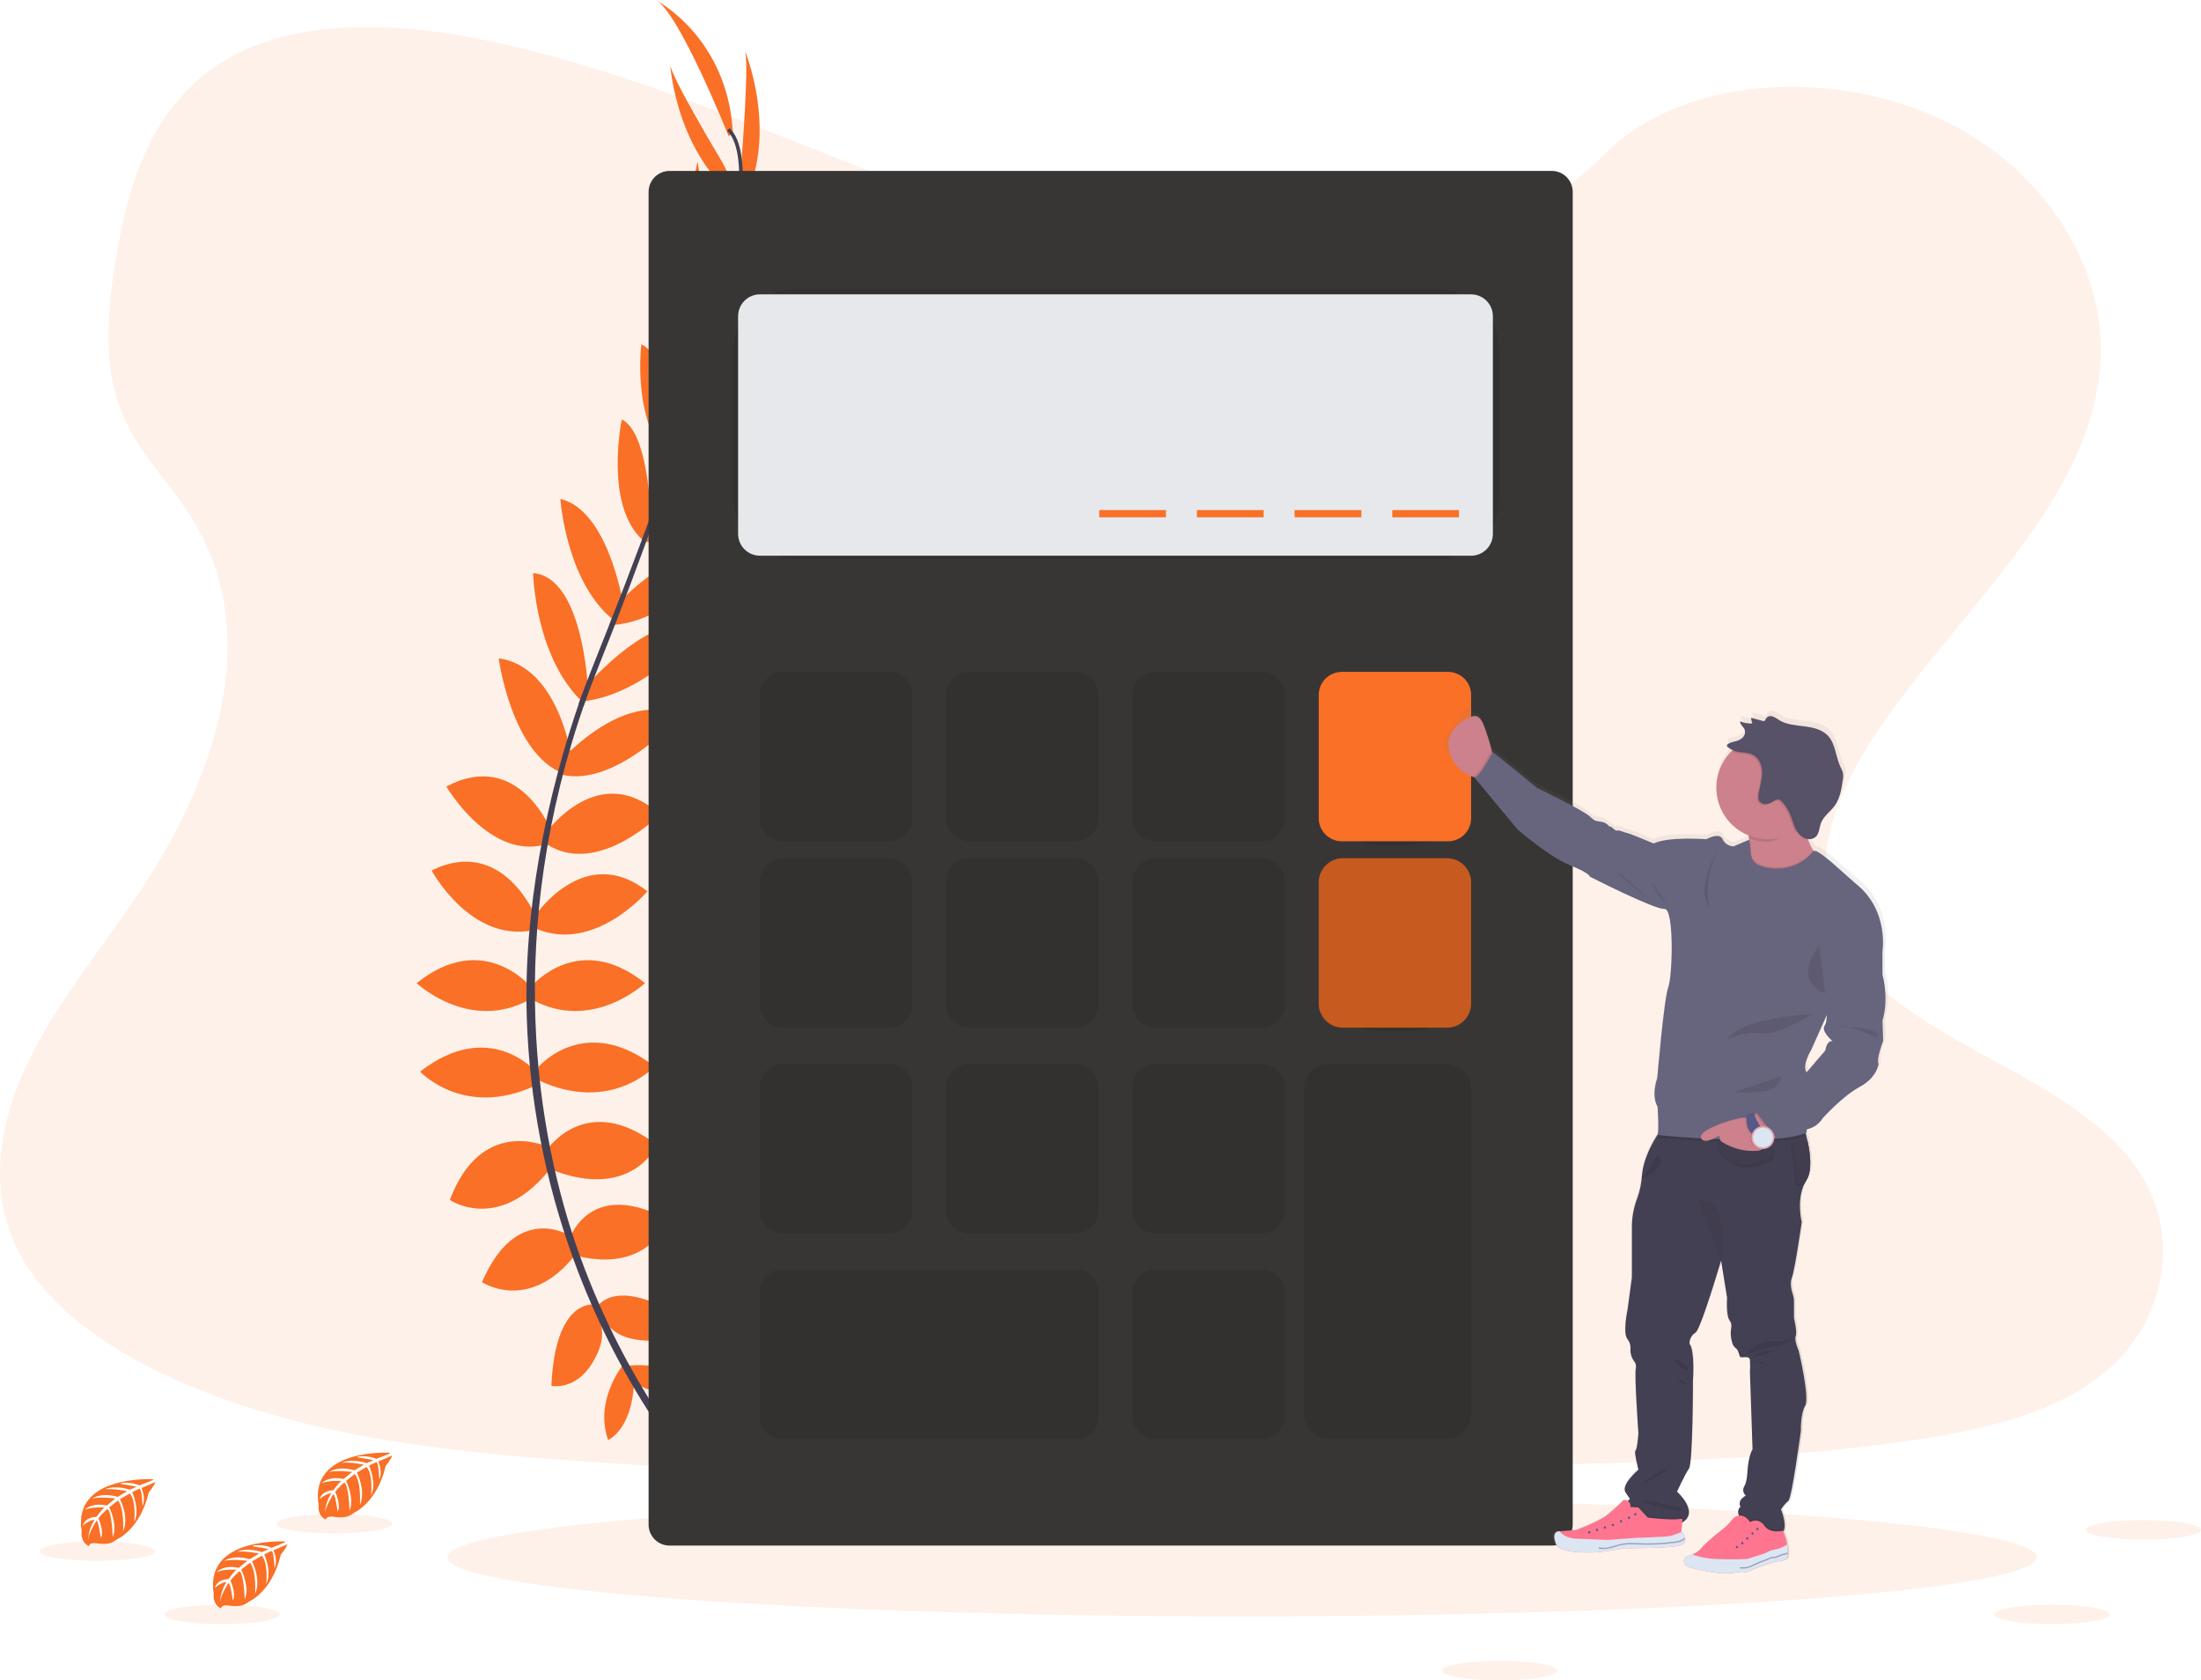 <svg width="600" height="458" viewBox="0 0 600 458" fill="none" xmlns="http://www.w3.org/2000/svg">
<g clip-path="url(#clip0)">
<path opacity="0.1" d="M342.567 72.43C304.769 71.115 268.769 58.911 234.387 45.556C200.006 32.202 165.963 17.409 129.07 10.329C105.341 5.778 78.207 5.135 59.086 17.859C40.689 30.128 34.744 51.247 31.543 70.864C29.143 85.621 27.73 101.155 34.317 114.972C38.89 124.564 47.014 132.626 52.633 141.81C72.174 173.778 58.362 213.224 37.191 244.414C27.262 259.06 15.734 273.04 8.065 288.615C0.397 304.19 -3.148 322.061 3.557 337.963C10.209 353.737 26.053 365.561 43.218 373.886C78.073 390.828 119.141 395.636 159.212 398.376C247.879 404.446 337.024 401.817 425.925 399.188C458.829 398.212 491.873 397.225 524.246 392.137C542.216 389.315 560.777 384.828 573.824 374.026C590.387 360.28 594.493 337.005 583.396 319.765C564.777 290.853 513.313 283.673 500.283 252.646C493.117 235.564 500.476 216.542 510.883 200.698C533.217 166.721 570.647 136.909 572.621 98.071C573.976 71.396 555.982 44.68 528.159 32.055C498.993 18.829 458.554 20.494 437.051 42.39C414.869 64.911 375.926 73.598 342.567 72.43Z" fill="#F97026"/>
<path opacity="0.1" d="M338.613 440.585C458.272 440.585 555.275 433.371 555.275 424.472C555.275 415.574 458.272 408.36 338.613 408.36C218.954 408.36 121.951 415.574 121.951 424.472C121.951 433.371 218.954 440.585 338.613 440.585Z" fill="#F97026"/>
<path d="M171.085 372.285C171.085 372.285 183.349 370.322 190.708 378.998C190.708 378.998 185.312 383.251 173.701 377.362L171.085 372.285Z" fill="#F97026"/>
<path d="M169.765 372.128C169.765 372.128 161.945 381.779 165.782 392.487C165.782 392.487 172.159 389.928 172.854 376.924L169.765 372.128Z" fill="#F97026"/>
<path d="M162.757 356.255C162.757 356.255 167.662 347.258 187.286 359.853C187.286 359.853 184.669 365.906 176.002 365.415C167.335 364.924 165.034 361.028 162.757 356.255Z" fill="#F97026"/>
<path d="M161.478 355.606C161.478 355.606 151.298 354.438 150.311 377.753C150.311 377.753 156.764 379.091 161.349 371.719C165.934 364.346 164.041 360.21 161.478 355.606Z" fill="#F97026"/>
<path d="M155.55 337.017C155.55 337.017 161.273 321.15 182.041 332.437C182.041 332.437 177.299 346.995 157.676 342.415L155.55 337.017Z" fill="#F97026"/>
<path d="M149.166 313.298C149.166 313.298 159.965 297.262 179.098 312.13C179.098 312.13 172.393 327.179 150.802 319L149.166 313.298Z" fill="#F97026"/>
<path d="M146.877 290.718C146.877 290.718 159.474 275.996 178.444 290.718C178.444 290.718 166.506 303.641 146.877 294.481V290.718Z" fill="#F97026"/>
<path d="M144.915 268.799C144.915 268.799 157.676 253.423 175.827 267.981C175.827 267.981 161.437 281.558 144.915 272.398V268.799Z" fill="#F97026"/>
<path d="M146.059 249.333C146.059 249.333 159.492 229.535 176.481 242.954C176.481 242.954 162.091 259.966 146.059 253.096V249.333Z" fill="#F97026"/>
<path d="M149.166 226.59C149.166 226.59 163.399 206.961 179.915 222.01C179.915 222.01 163.072 239.028 149.166 230.189V226.59Z" fill="#F97026"/>
<path d="M153.914 206.266C153.914 206.266 170.758 187.822 185.452 195.166C185.452 195.166 167.896 214.754 153.179 211.155L153.914 206.266Z" fill="#F97026"/>
<path d="M159.801 187.004C159.801 187.004 179.261 164.431 190.545 171.955C190.545 171.955 176.224 189.481 158.423 191.234L159.801 187.004Z" fill="#F97026"/>
<path d="M168.299 164.658C168.299 164.658 185.312 146.209 197.74 150.789C197.74 150.789 183.186 169.928 166.015 170.419L168.299 164.658Z" fill="#F97026"/>
<path d="M175.991 143.756C175.991 143.756 194.796 126.083 202.973 129.191C202.973 129.191 189.4 148.826 175.173 147.681L175.991 143.756Z" fill="#F97026"/>
<path d="M183.513 124.424C183.513 124.424 199.702 103.323 208.533 104.958C208.533 104.958 198.721 123.77 183.513 126.574V124.424Z" fill="#F97026"/>
<path d="M191.678 98.427C191.678 98.427 205.986 82.245 213.713 82.285C213.713 82.285 202.418 103.901 191.088 103.702L191.678 98.427Z" fill="#F97026"/>
<path d="M196.513 81.1L210.331 47.397C210.331 47.397 211.026 77.863 194.755 87.35L196.513 81.1Z" fill="#F97026"/>
<path d="M202.126 43.932C202.126 43.932 204.415 15.797 202.944 13.507C202.944 13.507 212.825 36.875 202.027 56.364L202.126 43.932Z" fill="#F97026"/>
<path d="M155.012 336.637C155.012 336.637 140.68 327.751 131.4 349.49C131.4 349.49 144.155 357.955 156.694 342.181L155.012 336.637Z" fill="#F97026"/>
<path d="M148.74 312.392C148.74 312.392 131.161 304.371 122.628 327.068C122.628 327.068 136.213 336.415 150.34 318.129L148.74 312.392Z" fill="#F97026"/>
<path d="M146.059 292.091C146.059 292.091 133.468 277.369 114.522 292.091C114.522 292.091 126.459 305.014 146.059 295.854V292.091Z" fill="#F97026"/>
<path d="M144.488 268.799C144.488 268.799 131.733 253.423 113.576 267.981C113.576 267.981 127.972 281.558 144.488 272.398V268.799Z" fill="#F97026"/>
<path d="M146.059 249.894C146.059 249.894 137.112 227.694 117.664 237.258C117.664 237.258 128.176 256.916 145.271 253.569L146.059 249.894Z" fill="#F97026"/>
<path d="M150.293 226.479C150.293 226.479 141.405 203.923 121.676 214.386C121.676 214.386 133.754 235.061 149.417 229.967L150.293 226.479Z" fill="#F97026"/>
<path d="M155.807 206.382C155.807 206.382 152.303 181.653 135.95 179.439C135.95 179.439 139.413 205.518 153.599 210.84L155.807 206.382Z" fill="#F97026"/>
<path d="M160.216 187.045C160.216 187.045 158.849 157.251 145.329 156.217C145.329 156.217 145.785 178.831 158.692 191.269L160.216 187.045Z" fill="#F97026"/>
<path d="M169.701 163.806C169.701 163.806 165.665 139.029 152.764 135.997C152.764 135.997 154.364 159.997 168.428 169.881L169.701 163.806Z" fill="#F97026"/>
<path d="M177.521 143.931C177.521 143.931 177.381 118.126 169.502 114.329C169.502 114.329 164.608 137.697 175.237 147.226L177.521 143.931Z" fill="#F97026"/>
<path d="M184.114 124.161C184.114 124.161 183.011 97.586 174.846 93.841C174.846 93.841 172.048 114.872 182.888 125.902L184.114 124.161Z" fill="#F97026"/>
<path d="M192.816 100.542C192.816 100.542 192.764 78.926 186.941 73.861C186.941 73.861 181.142 97.539 189.774 104.894L192.816 100.542Z" fill="#F97026"/>
<path d="M195.824 80.025L190.159 44.043C190.159 44.043 182.456 73.522 196.099 86.509L195.824 80.025Z" fill="#F97026"/>
<path d="M196.934 44.277C196.934 44.277 182.38 20.091 182.678 17.404C182.678 17.404 184.225 42.752 202.535 55.377L196.934 44.277Z" fill="#F97026"/>
<path d="M198.639 37.132C198.639 37.132 184.903 2.781 178.689 -0.012C178.689 -0.012 198.312 9.967 199.784 36.139L198.639 37.132Z" fill="#F97026"/>
<path d="M191.012 103.907L190.077 103.615C201.67 65.805 204.561 41.689 198.219 35.648L198.896 34.935C205.618 41.315 202.891 65.162 191.012 103.907Z" fill="#444053"/>
<path d="M159.095 192.42L157.705 191.929C158.931 188.465 160.263 184.948 161.653 181.484C173.754 151.298 184.05 123.256 190.656 101.704L191.865 101.12C185.247 122.672 175.132 151.823 163.019 182.033C161.635 185.48 160.315 188.973 159.095 192.42Z" fill="#444053"/>
<path d="M188.343 400.59C188.156 400.38 169.362 379.22 156.268 343.081C148.589 321.929 144.312 299.692 143.595 277.2C142.701 249.082 148.594 217.681 158.703 189.166L159.801 190.451C137.118 254.457 146.129 309.308 158.084 342.333C171.044 378.139 189.622 399.071 189.803 399.281L188.343 400.59Z" fill="#444053"/>
<path d="M106.456 395.975C106.456 395.975 84.234 394.637 86.856 410.212C86.856 410.212 86.337 412.964 88.831 414.214C88.831 414.214 88.865 413.045 91.108 413.448C91.905 413.583 92.714 413.622 93.52 413.565C94.611 413.492 95.648 413.065 96.475 412.35C96.475 412.35 102.719 409.768 105.148 399.556C105.148 399.556 106.947 397.33 106.871 396.758L103.122 398.358C103.122 398.358 104.406 401.063 103.396 403.313C103.396 403.313 103.273 398.458 102.555 398.569C102.409 398.569 100.604 399.509 100.604 399.509C100.604 399.509 102.812 404.224 101.148 407.647C101.148 407.647 101.778 401.84 99.921 399.848L97.281 401.39C97.281 401.39 99.857 406.257 98.111 410.229C98.111 410.229 98.555 404.136 96.727 401.764L94.332 403.634C94.332 403.634 96.75 408.43 95.278 411.725C95.278 411.725 95.085 404.633 93.812 404.095C93.812 404.095 91.721 405.941 91.4 406.701C91.4 406.701 93.059 410.206 92.031 412.023C92.031 412.023 91.4 407.297 90.863 407.273C90.863 407.273 88.778 410.405 88.562 412.531C88.663 410.549 89.281 408.627 90.355 406.958C89.153 407.185 88.044 407.76 87.166 408.611C87.166 408.611 87.487 406.397 90.869 406.204C90.869 406.204 92.621 403.827 93.053 403.681C93.053 403.681 89.689 403.4 87.651 404.306C87.651 404.306 89.444 402.22 93.672 403.137L96.008 401.209C96.008 401.209 91.581 400.625 89.701 401.274C89.701 401.274 91.862 399.428 96.645 400.771L99.215 399.235C99.215 399.235 95.442 398.423 93.187 398.715C93.187 398.715 95.564 397.435 99.968 398.82L101.808 397.996C101.808 397.996 99.039 397.453 98.233 397.365C97.427 397.278 97.375 397.056 97.375 397.056C99.128 396.764 100.928 396.966 102.573 397.64C102.573 397.64 106.521 396.22 106.456 395.975Z" fill="#F97026"/>
<path d="M41.863 403.202C41.863 403.202 19.67 401.864 22.269 417.439C22.269 417.439 21.743 420.19 24.237 421.44C24.237 421.44 24.278 420.272 26.521 420.675C27.317 420.812 28.127 420.851 28.933 420.792C30.022 420.72 31.058 420.293 31.882 419.577C31.882 419.577 38.131 416.995 40.561 406.783C40.561 406.783 42.354 404.557 42.313 403.984L38.563 405.585C38.563 405.585 39.848 408.29 38.838 410.539C38.838 410.539 38.715 405.684 37.997 405.795C37.851 405.795 36.046 406.736 36.046 406.736C36.046 406.736 38.254 411.45 36.589 414.874C36.589 414.874 37.22 409.067 35.357 407.075L32.717 408.617C32.717 408.617 35.293 413.484 33.547 417.456C33.547 417.456 33.996 411.363 32.162 408.991L29.774 410.86C29.774 410.86 32.192 415.657 30.72 418.952C30.72 418.952 30.527 411.859 29.254 411.322C29.254 411.322 27.163 413.168 26.842 413.928C26.842 413.928 28.5 417.433 27.473 419.25C27.473 419.25 26.842 414.523 26.305 414.5C26.305 414.5 24.225 417.631 24.003 419.758C24.108 417.775 24.728 415.854 25.802 414.185C24.599 414.413 23.489 414.987 22.608 415.838C22.608 415.838 22.935 413.624 26.316 413.431C26.316 413.431 28.068 411.053 28.5 410.913C28.5 410.913 25.137 410.627 23.098 411.532C23.098 411.532 24.891 409.447 29.12 410.364L31.456 408.436C31.456 408.436 27.029 407.852 25.148 408.5C25.148 408.5 27.309 406.654 32.092 407.998L34.662 406.461C34.662 406.461 30.883 405.649 28.635 405.941C28.635 405.941 31.012 404.662 35.415 406.047L37.255 405.223C37.255 405.223 34.487 404.68 33.675 404.592C32.863 404.504 32.822 404.282 32.822 404.282C34.576 403.994 36.374 404.196 38.02 404.866C38.02 404.866 41.91 403.447 41.863 403.202Z" fill="#F97026"/>
<path d="M77.862 420.167C77.862 420.167 55.669 418.829 58.263 434.404C58.263 434.404 57.743 437.156 60.236 438.406C60.236 438.406 60.277 437.237 62.514 437.64C63.313 437.775 64.124 437.814 64.932 437.757C66.021 437.683 67.056 437.256 67.881 436.542C67.881 436.542 74.125 433.96 76.554 423.748C76.554 423.748 78.353 421.522 78.306 420.95L74.557 422.55C74.557 422.55 75.836 425.255 74.831 427.504C74.831 427.504 74.709 422.65 73.984 422.761C73.838 422.761 72.04 423.701 72.04 423.701C72.04 423.701 74.242 428.41 72.577 431.839C72.577 431.839 73.208 426.032 71.351 424.04L68.711 425.582C68.711 425.582 71.286 430.449 69.54 434.421C69.54 434.421 69.99 428.328 68.156 425.956L65.761 427.826C65.761 427.826 68.185 432.622 66.707 435.917C66.707 435.917 66.515 428.825 65.248 428.287C65.248 428.287 63.151 430.133 62.836 430.893C62.836 430.893 64.494 434.398 63.46 436.215C63.46 436.215 62.83 431.489 62.292 431.465C62.292 431.465 60.207 434.597 59.991 436.723C60.092 434.741 60.71 432.819 61.784 431.15C60.583 431.377 59.474 431.952 58.595 432.803C58.595 432.803 58.917 430.589 62.304 430.396C62.304 430.396 64.021 428.019 64.482 427.873C64.482 427.873 61.118 427.592 59.08 428.498C59.08 428.498 60.879 426.412 65.102 427.358L67.438 425.431C67.438 425.431 63.011 424.846 61.13 425.495C61.13 425.495 63.297 423.649 68.074 424.992L70.65 423.456C70.65 423.456 66.894 422.661 64.64 422.954C64.64 422.954 67.011 421.674 71.421 423.059L73.254 422.235C73.254 422.235 70.492 421.692 69.68 421.604C68.868 421.516 68.828 421.294 68.828 421.294C70.581 421.003 72.381 421.205 74.025 421.879C74.025 421.879 77.927 420.412 77.862 420.167Z" fill="#F97026"/>
<path opacity="0.1" d="M60.54 442.7C69.227 442.7 76.268 441.51 76.268 440.042C76.268 438.573 69.227 437.383 60.54 437.383C51.854 437.383 44.812 438.573 44.812 440.042C44.812 441.51 51.854 442.7 60.54 442.7Z" fill="#F97026"/>
<path opacity="0.1" d="M559.404 442.7C568.091 442.7 575.132 441.51 575.132 440.042C575.132 438.573 568.091 437.383 559.404 437.383C550.718 437.383 543.676 438.573 543.676 440.042C543.676 441.51 550.718 442.7 559.404 442.7Z" fill="#F97026"/>
<path opacity="0.1" d="M408.79 458C417.476 458 424.517 456.81 424.517 455.342C424.517 453.874 417.476 452.684 408.79 452.684C400.103 452.684 393.062 453.874 393.062 455.342C393.062 456.81 400.103 458 408.79 458Z" fill="#F97026"/>
<path opacity="0.1" d="M584.278 419.659C592.964 419.659 600.006 418.468 600.006 417C600.006 415.532 592.964 414.342 584.278 414.342C575.592 414.342 568.55 415.532 568.55 417C568.55 418.468 575.592 419.659 584.278 419.659Z" fill="#F97026"/>
<path opacity="0.1" d="M91.149 417.999C99.835 417.999 106.877 416.809 106.877 415.341C106.877 413.873 99.835 412.683 91.149 412.683C82.463 412.683 75.421 413.873 75.421 415.341C75.421 416.809 82.463 417.999 91.149 417.999Z" fill="#F97026"/>
<path opacity="0.1" d="M26.538 425.46C35.224 425.46 42.266 424.27 42.266 422.802C42.266 421.334 35.224 420.143 26.538 420.143C17.852 420.143 10.81 421.334 10.81 422.802C10.81 424.27 17.852 425.46 26.538 425.46Z" fill="#F97026"/>
<path d="M423.005 46.585H182.532C179.371 46.585 176.808 49.148 176.808 52.31V415.557C176.808 418.719 179.371 421.283 182.532 421.283H423.005C426.166 421.283 428.728 418.719 428.728 415.557V52.31C428.728 49.148 426.166 46.585 423.005 46.585Z" fill="#383634"/>
<path opacity="0.1" d="M391.73 78.792H216.925C207.503 78.792 199.866 86.432 199.866 95.856V135.39C199.866 144.814 207.503 152.454 216.925 152.454H391.73C401.152 152.454 408.79 144.814 408.79 135.39V95.856C408.79 86.432 401.152 78.792 391.73 78.792Z" fill="black"/>
<path d="M401.01 80.229H207.166C203.876 80.229 201.209 82.897 201.209 86.188V145.514C201.209 148.805 203.876 151.473 207.166 151.473H401.01C404.3 151.473 406.967 148.805 406.967 145.514V86.188C406.967 82.897 404.3 80.229 401.01 80.229Z" fill="#E6E8EC"/>
<path opacity="0.1" d="M242.389 183.137H213.444C209.964 183.137 207.143 185.959 207.143 189.44V223.009C207.143 226.49 209.964 229.313 213.444 229.313H242.389C245.869 229.313 248.69 226.49 248.69 223.009V189.44C248.69 185.959 245.869 183.137 242.389 183.137Z" fill="black"/>
<path opacity="0.1" d="M293.17 183.137H264.225C260.745 183.137 257.924 185.959 257.924 189.44V223.009C257.924 226.49 260.745 229.313 264.225 229.313H293.17C296.65 229.313 299.471 226.49 299.471 223.009V189.44C299.471 185.959 296.65 183.137 293.17 183.137Z" fill="black"/>
<path opacity="0.1" d="M343.951 183.137H315.007C311.526 183.137 308.705 185.959 308.705 189.44V223.009C308.705 226.49 311.526 229.313 315.007 229.313H343.951C347.431 229.313 350.253 226.49 350.253 223.009V189.44C350.253 185.959 347.431 183.137 343.951 183.137Z" fill="black"/>
<path opacity="0.1" d="M384.19 184.118H376.329C367.027 184.118 359.486 191.662 359.486 200.967V213.446C359.486 222.751 367.027 230.294 376.329 230.294H384.19C393.493 230.294 401.034 222.751 401.034 213.446V200.967C401.034 191.662 393.493 184.118 384.19 184.118Z" fill="black"/>
<path d="M394.732 183.137H365.788C362.307 183.137 359.486 185.959 359.486 189.44V223.009C359.486 226.49 362.307 229.313 365.788 229.313H394.732C398.212 229.313 401.034 226.49 401.034 223.009V189.44C401.034 185.959 398.212 183.137 394.732 183.137Z" fill="#F97026"/>
<path opacity="0.1" d="M242.389 233.934H213.444C209.964 233.934 207.143 236.756 207.143 240.237V273.806C207.143 277.287 209.964 280.109 213.444 280.109H242.389C245.869 280.109 248.69 277.287 248.69 273.806V240.237C248.69 236.756 245.869 233.934 242.389 233.934Z" fill="black"/>
<path opacity="0.1" d="M293.17 233.934H264.225C260.745 233.934 257.924 236.756 257.924 240.237V273.806C257.924 277.287 260.745 280.109 264.225 280.109H293.17C296.65 280.109 299.471 277.287 299.471 273.806V240.237C299.471 236.756 296.65 233.934 293.17 233.934Z" fill="black"/>
<path opacity="0.1" d="M343.951 233.934H315.007C311.526 233.934 308.705 236.756 308.705 240.237V273.806C308.705 277.287 311.526 280.109 315.007 280.109H343.951C347.431 280.109 350.253 277.287 350.253 273.806V240.237C350.253 236.756 347.431 233.934 343.951 233.934Z" fill="black"/>
<path opacity="0.1" d="M242.389 290.006H213.444C209.964 290.006 207.143 292.828 207.143 296.309V329.878C207.143 333.359 209.964 336.181 213.444 336.181H242.389C245.869 336.181 248.69 333.359 248.69 329.878V296.309C248.69 292.828 245.869 290.006 242.389 290.006Z" fill="black"/>
<path opacity="0.1" d="M293.17 290.006H264.225C260.745 290.006 257.924 292.828 257.924 296.309V329.878C257.924 333.359 260.745 336.181 264.225 336.181H293.17C296.65 336.181 299.471 333.359 299.471 329.878V296.309C299.471 292.828 296.65 290.006 293.17 290.006Z" fill="black"/>
<path opacity="0.1" d="M343.951 290.006H315.007C311.526 290.006 308.705 292.828 308.705 296.309V329.878C308.705 333.359 311.526 336.181 315.007 336.181H343.951C347.431 336.181 350.253 333.359 350.253 329.878V296.309C350.253 292.828 347.431 290.006 343.951 290.006Z" fill="black"/>
<path opacity="0.1" d="M343.951 346.078H315.007C311.526 346.078 308.705 348.9 308.705 352.381V385.95C308.705 389.431 311.526 392.253 315.007 392.253H343.951C347.431 392.253 350.253 389.431 350.253 385.95V352.381C350.253 348.9 347.431 346.078 343.951 346.078Z" fill="black"/>
<path opacity="0.1" d="M384.19 234.915H376.329C367.027 234.915 359.486 242.458 359.486 251.764V264.242C359.486 273.547 367.027 281.091 376.329 281.091H384.19C393.493 281.091 401.034 273.547 401.034 264.242V251.764C401.034 242.458 393.493 234.915 384.19 234.915Z" fill="black"/>
<path d="M394.434 233.934H366.086C362.441 233.934 359.486 236.889 359.486 240.535V273.508C359.486 277.154 362.441 280.109 366.086 280.109H394.434C398.079 280.109 401.034 277.154 401.034 273.508V240.535C401.034 236.889 398.079 233.934 394.434 233.934Z" fill="#F97026"/>
<path opacity="0.2" d="M394.434 233.934H366.086C362.441 233.934 359.486 236.889 359.486 240.535V273.508C359.486 277.154 362.441 280.109 366.086 280.109H394.434C398.079 280.109 401.034 277.154 401.034 273.508V240.535C401.034 236.889 398.079 233.934 394.434 233.934Z" fill="black"/>
<path opacity="0.1" d="M293.608 346.078H213.006C209.768 346.078 207.143 348.704 207.143 351.943V386.388C207.143 389.627 209.768 392.253 213.006 392.253H293.608C296.846 392.253 299.471 389.627 299.471 386.388V351.943C299.471 348.704 296.846 346.078 293.608 346.078Z" fill="black"/>
<path opacity="0.1" d="M394.218 290.006H362.336C358.575 290.006 355.526 293.056 355.526 296.818V385.448C355.526 389.21 358.575 392.259 362.336 392.259H394.218C397.979 392.259 401.028 389.21 401.028 385.448V296.818C401.028 293.056 397.979 290.006 394.218 290.006Z" fill="black"/>
<path d="M397.728 139.029H379.542V140.998H397.728V139.029Z" fill="#F97026"/>
<path d="M371.102 139.029H352.916V140.998H371.102V139.029Z" fill="#F97026"/>
<path d="M344.471 139.029H326.284V140.998H344.471V139.029Z" fill="#F97026"/>
<path d="M317.845 139.029H299.658V140.998H317.845V139.029Z" fill="#F97026"/>
<path d="M513.868 277.229C515.742 270.92 513.868 264.61 513.868 264.61V258.657C513.868 258.657 516.011 247.02 506.445 239.554L500.102 233.957C500.102 233.957 496.545 230.902 495.512 230.709C495.319 230.667 495.124 230.638 494.928 230.621L494.741 230.51C494.196 229.578 493.731 228.6 493.351 227.589C493.761 227.642 494.179 227.6 494.571 227.467C494.963 227.333 495.318 227.111 495.611 226.818C495.84 226.554 496.02 226.252 496.143 225.924C496.51 225.1 496.575 224.101 496.884 223.225C497.156 222.515 497.551 221.858 498.052 221.286C497.988 221.391 497.918 221.49 497.86 221.601C498.759 220.479 499.933 219.521 500.78 218.341C500.948 218.107 501.102 217.863 501.241 217.611C501.206 217.663 501.159 217.71 501.118 217.763C502.286 215.887 502.643 213.615 502.981 211.424C503.145 210.679 503.157 209.908 503.016 209.157C502.852 208.659 502.641 208.178 502.386 207.72C501.007 204.875 501.031 201.294 498.829 199.021C497.17 197.321 494.659 196.801 492.294 196.509C489.928 196.217 487.441 196.048 485.408 194.809C484.841 194.379 484.213 194.035 483.545 193.787C483.209 193.67 482.843 193.673 482.509 193.797C482.176 193.921 481.895 194.157 481.717 194.465C481.675 194.647 481.591 194.817 481.472 194.961C481.366 195.021 481.248 195.056 481.126 195.063C481.005 195.07 480.883 195.049 480.771 195.002L477.623 194.161L477.658 194.319H477.576L477.693 194.815C477.755 194.804 477.818 194.815 477.873 194.846C477.927 194.877 477.969 194.926 477.991 194.985L477.483 195.767C476.509 195.75 475.546 195.552 474.644 195.183C474.639 195.234 474.639 195.285 474.644 195.335H474.598C474.539 196.223 475.55 196.801 475.859 197.637C475.983 198.002 475.983 198.399 475.859 198.764C475.733 199.103 475.533 199.411 475.275 199.664C474.16 200.768 472.729 200.552 471.444 201.247C471.333 201.295 471.234 201.366 471.153 201.456C471.072 201.545 471.012 201.652 470.977 201.767C470.926 201.854 470.911 201.956 470.936 202.054C470.987 202.188 471.079 202.302 471.199 202.381C471.573 202.683 471.983 202.938 472.419 203.14C472.291 203.257 472.168 203.374 472.051 203.496C470.421 205.154 469.226 207.19 468.574 209.423C467.922 211.655 467.833 214.014 468.315 216.289C468.796 218.565 469.834 220.685 471.335 222.461C472.836 224.237 474.754 225.614 476.916 226.467C476.963 226.713 476.998 226.964 477.033 227.227C477.033 227.256 477.033 227.274 477.033 227.303L477.068 227.642L472.828 229.447C472.189 229.442 471.564 229.255 471.026 228.909C470.488 228.562 470.06 228.07 469.791 227.49C468.804 225.451 465.318 227.49 465.318 227.49C465.318 227.49 454.682 226.695 450.717 228.658C450.717 228.658 444.369 225.994 443.475 225.813C442.581 225.632 441.244 224.925 440.619 225.106C439.994 225.287 439.188 223.938 438.739 224.037C438.289 224.136 438.114 223.149 436.683 222.793C435.252 222.436 434.715 222.886 433.108 221.286C431.502 219.685 418.444 213.375 418.444 213.375L412.58 208.55L406.325 203.572L406.214 203.777C406.173 203.631 406.132 203.479 406.091 203.315C405.469 200.836 404.689 198.399 403.755 196.019C403.352 195.055 403.171 193.84 402.628 194.482C402.295 194.868 401.729 194.021 400.876 193.448C400.695 193.323 400.489 193.24 400.272 193.205C400.055 193.17 399.833 193.184 399.622 193.245C399.411 193.307 399.217 193.415 399.053 193.561C398.889 193.707 398.76 193.888 398.674 194.091C393.803 201.732 392.057 202.27 394.878 205.08C397.395 207.574 399.066 209.753 401.116 210.443L401.361 210.519C401.317 210.53 401.27 210.53 401.226 210.519L413.117 224.738C413.117 224.738 421.697 232.204 427.601 234.6C433.506 236.995 433.05 237.713 433.05 237.713C433.05 237.713 450.933 246.774 453.701 246.599C456.47 246.424 455.938 265.171 454.776 268.215C453.614 271.259 451.739 293.096 451.739 293.096C451.739 293.096 449.946 297.717 451.827 300.913C451.827 300.913 452.241 307.035 451.867 308.508C450.238 311.02 447.914 315.284 447.534 319.672C447.534 319.905 447.487 320.122 447.464 320.349C447.345 320.488 447.202 320.604 447.043 320.694L447.441 320.577C447.272 322.406 446.879 324.207 446.272 325.94C445.327 328.374 444.826 330.959 444.795 333.57V347.684L443.627 356.447C443.627 356.447 442.196 363.078 443.627 364.626C444.23 365.398 444.511 366.374 444.409 367.349C444.35 368.48 444.67 369.599 445.32 370.527C445.569 370.798 445.751 371.124 445.852 371.478C445.954 371.831 445.972 372.204 445.905 372.566C445.431 374.102 446.605 390.454 446.605 390.454C446.605 390.454 446.261 394.958 445.788 395.198C445.315 395.437 446.605 400.409 446.605 400.409C446.605 400.409 441.775 404.44 443.008 406.572L444.24 408.465L443.913 408.786L443.714 408.991C443.342 408.776 442.907 408.694 442.482 408.757C440.964 410.311 439.341 411.757 437.623 413.086C435.445 414.658 429.517 416.936 429.517 416.936L424.845 417.316H424.757C424.757 417.316 422.52 417.106 423.776 420.57C425.031 424.034 436.256 422.971 436.256 422.971L442.809 421.937C442.809 421.937 454.49 421.995 457.836 421.253C459.232 420.944 459.588 420.196 459.471 419.442L459.436 419.407C459.276 418.689 458.948 418.018 458.479 417.45C458.455 417.413 458.427 417.378 458.397 417.345L458.607 414.95C463.565 412.093 457.205 406.473 457.205 406.473C457.205 406.473 459.384 401.735 460.499 400.199C461.615 398.662 461.615 376.024 461.615 376.024C461.615 376.024 462.199 367.845 460.663 365.953C460.636 365.336 460.778 364.724 461.072 364.182C461.366 363.64 461.802 363.187 462.333 362.874C463.437 362.12 466.772 351.739 469.388 343.122L471.035 353.275C471.035 353.275 470.679 358.136 471.748 359.555C471.949 359.823 472.092 360.129 472.168 360.455C472.245 360.781 472.253 361.119 472.192 361.448C471.938 362.811 472.02 364.214 472.431 365.538C472.557 366.105 472.862 366.618 473.301 366.998C474.253 367.471 474.312 369.16 474.668 369.516C475.024 369.873 477.232 369.014 477.349 370.317C477.415 371.461 477.415 372.608 477.349 373.752L478.067 394.842C478.067 394.842 476.899 396.594 476.636 401.268C476.537 403.26 476.163 404.393 475.777 405.042C475.564 405.39 475.465 405.796 475.497 406.204C475.528 406.611 475.688 406.998 475.953 407.308L476.157 407.548L475.275 408.226C474.921 408.501 474.673 408.891 474.572 409.328C474.472 409.766 474.527 410.225 474.726 410.627C474.442 410.874 474.238 411.201 474.141 411.566C474.044 411.93 474.059 412.315 474.183 412.671C474.219 412.789 474.27 412.9 474.335 413.004C473.665 413.109 473.043 413.417 472.554 413.887C471.673 415.097 470.611 416.165 469.406 417.053C467.657 418.394 465.982 419.829 464.389 421.353C463.638 422.375 462.631 423.181 461.469 423.69C461.184 423.805 460.889 423.893 460.587 423.952C458.251 424.432 458.981 426.874 460.885 427.277C462.789 427.68 469.108 429.613 474.025 428.486C474.025 428.486 475.485 429.07 477.629 427.984C479.772 426.897 484.555 425.565 484.555 425.565C484.555 425.565 487.236 425.565 487.598 424.502C487.692 424.163 487.743 423.813 487.75 423.462L487.826 423.386L487.756 423.322C487.762 422.525 487.702 421.73 487.575 420.944C487.505 420.535 487.429 420.173 487.359 419.881C487.131 418.993 486.705 417.842 486.524 417.357C486.554 417.318 486.582 417.277 486.605 417.234C487.627 415.482 485.928 411.322 485.928 411.322C486.486 410.436 487.164 409.632 487.943 408.933C488.895 408.22 491.4 389.736 491.4 389.736C491.4 389.736 491.278 384.998 492.568 382.865C493.859 380.733 490.781 367.822 490.781 367.822C490.781 367.822 489.467 364.86 489.946 363.791C490.425 362.722 489.467 358.814 489.467 358.814V354.14C489.464 353.583 489.372 353.031 489.193 352.504C488.825 351.406 488.282 349.297 488.871 347.784C489.707 345.651 491.61 332.501 491.61 332.501C491.61 332.501 490.121 326.7 492.305 322.079C492.476 321.71 492.671 321.352 492.889 321.01C494.507 318.468 494.022 313.952 493.222 310.313C493.106 309.729 492.971 309.203 492.837 308.694C492.784 308.472 492.726 308.262 492.668 308.052L492.925 307.947C492.925 307.947 492.924 307.602 493.006 307.012C493.888 306.837 494.725 306.483 495.464 305.972C496.203 305.46 496.83 304.802 497.305 304.038C497.305 304.038 502.76 297.904 507.584 295.328C512.408 292.751 512.77 289.018 512.77 289.018C512.057 287.774 514.049 282.709 514.049 282.709L513.868 277.229ZM498.134 285.408L492.971 291.396V291.361C491.628 289.492 494.221 285.315 494.221 285.315L498.514 275.734C498.479 276.96 498.327 278.07 497.93 278.555C496.762 280.156 500.079 282.826 500.079 282.826C498.309 282.832 498.134 285.408 498.134 285.408Z" fill="url(#paint0_linear)"/>
<path d="M407.236 206.897L404.415 212.371C403.522 212.294 402.642 212.11 401.793 211.821C400.448 211.42 399.203 210.737 398.141 209.819C397.079 208.9 396.224 207.767 395.632 206.493C393.114 200.932 397.278 197.339 399.217 196.276C401.156 195.212 402.961 194.003 404.415 197.491C405.328 199.857 406.091 202.279 406.699 204.741C407.038 206.02 407.236 206.897 407.236 206.897Z" fill="#CC818C"/>
<path d="M496.82 235.371L492.317 242.077C492.317 242.077 471.041 252.231 475.106 240.325C476.893 235.067 477.103 231.229 476.782 228.571C476.782 228.541 476.782 228.524 476.782 228.495C476.362 225.171 475.112 223.728 475.112 223.728C475.112 223.728 495.851 213.107 492.761 220.368C492.131 221.878 491.88 223.519 492.031 225.147C492.286 227.493 493.047 229.755 494.262 231.778C494.992 233.058 495.849 234.262 496.82 235.371Z" fill="#CC818C"/>
<path d="M490.343 368.225C490.343 368.225 493.403 381.078 492.095 383.175C490.787 385.272 490.927 390.004 490.927 390.004C490.927 390.004 488.457 408.372 487.516 409.073C486.745 409.756 486.07 410.542 485.513 411.41C485.513 411.41 487.195 415.569 486.185 417.287C486.029 417.548 485.794 417.753 485.513 417.871C483.936 418.537 478.108 415.581 474.79 413.781C474.523 413.635 474.295 413.427 474.126 413.174C473.957 412.921 473.851 412.63 473.818 412.327C473.784 412.025 473.825 411.718 473.935 411.434C474.045 411.151 474.223 410.898 474.452 410.697C474.252 410.299 474.197 409.844 474.295 409.409C474.393 408.975 474.638 408.587 474.989 408.313L475.865 407.636L475.661 407.396C475.399 407.086 475.241 406.702 475.209 406.297C475.178 405.892 475.274 405.488 475.485 405.141C475.865 404.504 476.233 403.388 476.332 401.396C476.572 396.804 477.746 395.04 477.746 395.04L477.039 374.079C477.106 372.943 477.106 371.803 477.039 370.667C476.922 369.376 474.744 370.229 474.393 369.873C474.043 369.516 473.979 367.845 473.038 367.372C472.605 366.992 472.306 366.481 472.186 365.917C471.77 364.595 471.688 363.19 471.946 361.828C472.007 361.501 471.999 361.165 471.924 360.842C471.848 360.518 471.707 360.213 471.508 359.947C470.451 358.533 470.802 353.713 470.802 353.713L469.178 343.618C466.591 352.183 463.303 362.5 462.211 363.248C461.687 363.561 461.257 364.011 460.967 364.549C460.677 365.087 460.538 365.693 460.564 366.303C462.094 368.19 461.504 376.316 461.504 376.316C461.504 376.316 461.504 398.797 460.4 400.333C459.296 401.87 457.159 406.596 457.159 406.596C457.159 406.596 463.466 412.21 458.502 415.043H458.449C453.386 417.871 442.914 409.984 442.914 409.984L444.006 408.892L444.328 408.57L443.09 406.724C441.875 404.604 446.64 400.602 446.64 400.602C446.64 400.602 445.367 395.654 445.834 395.42C446.302 395.186 446.64 390.711 446.64 390.711C446.64 390.711 445.472 374.464 445.951 372.934C446.015 372.574 445.996 372.204 445.894 371.852C445.793 371.501 445.613 371.177 445.367 370.907C444.724 369.985 444.408 368.874 444.468 367.752C444.57 366.784 444.291 365.814 443.691 365.047C442.278 363.516 443.691 356.926 443.691 356.926L444.859 348.21V334.37C444.875 331.699 445.376 329.052 446.337 326.559C447.05 324.539 447.483 322.43 447.622 320.291C448.007 315.828 450.407 311.493 452.019 309.022C452.872 307.713 453.509 306.93 453.509 306.93L491.167 305.458C491.167 305.458 491.751 307.135 492.381 309.466C492.51 309.974 492.638 310.511 492.761 311.072C493.549 314.694 494.022 319.181 492.428 321.705C492.212 322.047 492.017 322.402 491.844 322.768C489.689 327.36 491.161 333.126 491.161 333.126C491.161 333.126 489.28 346.189 488.457 348.315C487.873 349.817 488.41 351.914 488.778 352.989C488.95 353.515 489.038 354.065 489.041 354.619V359.275C489.041 359.275 489.987 363.16 489.514 364.223C489.041 365.286 490.343 368.225 490.343 368.225Z" fill="#444053"/>
<path opacity="0.1" d="M492.078 322.079C491.859 322.418 491.664 322.771 491.494 323.136L489.374 323.019C489.578 321.927 488.135 311.686 488.135 311.686L492.405 311.446C493.193 315.062 493.672 319.549 492.078 322.079Z" fill="black"/>
<path d="M492.428 321.722C492.212 322.064 492.017 322.419 491.844 322.785L489.724 322.663C489.928 321.576 488.486 311.329 488.486 311.329L492.755 311.09C493.549 314.712 494.022 319.198 492.428 321.722Z" fill="#444053"/>
<path opacity="0.05" d="M492.428 321.722C492.212 322.064 492.017 322.419 491.844 322.785L489.724 322.663C489.928 321.576 488.486 311.329 488.486 311.329L492.755 311.09C493.549 314.712 494.022 319.198 492.428 321.722Z" fill="black"/>
<path opacity="0.1" d="M486.191 417.31C486.035 417.572 485.8 417.776 485.519 417.894C483.942 418.56 478.114 415.604 474.796 413.805C474.382 413.576 474.068 413.201 473.914 412.753C475.807 412.409 477.045 414.506 477.045 414.506C477.36 414.308 477.712 414.175 478.08 414.115C478.447 414.056 478.823 414.07 479.185 414.158C479.547 414.245 479.887 414.404 480.187 414.626C480.486 414.847 480.739 415.126 480.929 415.446C482.546 417.83 486.015 416.825 486.015 416.825L486.191 417.31Z" fill="black"/>
<path d="M487.166 424.525C486.816 425.588 484.164 425.588 484.164 425.588C484.164 425.588 479.428 426.944 477.308 428.001C475.188 429.058 473.751 428.503 473.751 428.503C468.898 429.619 462.654 427.68 460.774 427.294C458.893 426.909 458.157 424.472 460.482 423.999C460.78 423.938 461.071 423.848 461.352 423.73C462.517 423.226 463.525 422.42 464.272 421.394C465.846 419.881 467.501 418.455 469.231 417.123C470.421 416.239 471.469 415.177 472.338 413.974C475.106 411.532 477.074 414.886 477.074 414.886C477.39 414.688 477.742 414.556 478.11 414.496C478.477 414.437 478.853 414.452 479.215 414.54C479.577 414.628 479.918 414.788 480.217 415.01C480.516 415.232 480.768 415.511 480.958 415.832C482.576 418.216 486.045 417.205 486.045 417.205C486.045 417.205 486.67 418.8 486.962 419.945C487.032 420.237 487.108 420.599 487.178 421.008C487.335 422.194 487.435 423.73 487.166 424.525Z" fill="#FF748F"/>
<path d="M479.071 417.082C479.249 417.082 479.393 416.938 479.393 416.761C479.393 416.583 479.249 416.44 479.071 416.44C478.894 416.44 478.75 416.583 478.75 416.761C478.75 416.938 478.894 417.082 479.071 417.082Z" fill="#575988"/>
<path d="M476.309 419.67C476.486 419.67 476.63 419.526 476.63 419.349C476.63 419.171 476.486 419.028 476.309 419.028C476.132 419.028 475.988 419.171 475.988 419.349C475.988 419.526 476.132 419.67 476.309 419.67Z" fill="#575988"/>
<path d="M473.5 421.995C473.677 421.995 473.821 421.852 473.821 421.674C473.821 421.497 473.677 421.353 473.5 421.353C473.322 421.353 473.179 421.497 473.179 421.674C473.179 421.852 473.322 421.995 473.5 421.995Z" fill="#575988"/>
<path d="M474.954 420.956C475.131 420.956 475.275 420.812 475.275 420.634C475.275 420.457 475.131 420.313 474.954 420.313C474.777 420.313 474.633 420.457 474.633 420.634C474.633 420.812 474.777 420.956 474.954 420.956Z" fill="#575988"/>
<path d="M477.752 418.297C477.929 418.297 478.073 418.154 478.073 417.976C478.073 417.799 477.929 417.655 477.752 417.655C477.574 417.655 477.43 417.799 477.43 417.976C477.43 418.154 477.574 418.297 477.752 418.297Z" fill="#575988"/>
<path d="M487.166 424.525C486.816 425.588 484.164 425.588 484.164 425.588C484.164 425.588 479.428 426.944 477.308 428.001C475.188 429.058 473.751 428.503 473.751 428.503C468.898 429.619 462.654 427.68 460.774 427.294C458.893 426.909 458.157 424.472 460.482 423.999C460.78 423.938 461.071 423.848 461.352 423.73C463.405 424.437 465.549 424.845 467.718 424.94C472.513 425.144 476.309 424.94 476.309 424.94L481.162 423.38C482.081 422.822 483.101 422.453 484.164 422.293C485.239 422.074 486.255 421.632 487.149 420.996C487.335 422.194 487.435 423.73 487.166 424.525Z" fill="#DCE6F2"/>
<path opacity="0.5" d="M475.088 427.569C474.818 427.571 474.548 427.545 474.282 427.493L474.352 427.148C475.345 427.3 476.36 427.158 477.273 426.739C477.705 426.57 478.137 426.365 478.557 426.155C478.978 425.945 479.568 425.682 480.093 425.489L480.572 425.325C480.835 425.232 481.104 425.144 481.361 425.033C481.507 424.975 481.653 424.905 481.793 424.835C482.138 424.654 482.502 424.515 482.879 424.42C483.072 424.384 483.267 424.358 483.463 424.344C483.643 424.332 483.823 424.31 484.001 424.28C484.354 424.19 484.697 424.063 485.023 423.9C485.371 423.72 485.74 423.583 486.121 423.491L486.378 423.45C486.655 423.443 486.922 423.344 487.137 423.17L487.4 423.409C487.132 423.644 486.792 423.782 486.436 423.801L486.191 423.841C485.836 423.928 485.494 424.056 485.169 424.221C484.818 424.395 484.45 424.53 484.071 424.624C483.878 424.662 483.683 424.686 483.487 424.694C483.303 424.708 483.119 424.731 482.938 424.764C482.587 424.855 482.248 424.987 481.927 425.156L481.483 425.36C481.215 425.471 480.934 425.565 480.666 425.658L480.199 425.822C479.685 426.009 479.182 426.248 478.692 426.476C478.201 426.704 477.827 426.885 477.384 427.06C476.657 427.371 475.878 427.543 475.088 427.569Z" fill="#575988"/>
<path opacity="0.1" d="M476.221 369.078C476.221 369.078 478.663 365.573 482.844 365.573C487.026 365.573 488.813 365.1 488.813 365.1C488.813 365.1 486.138 366.689 484.287 366.893C482.435 367.098 476.221 369.078 476.221 369.078Z" fill="black"/>
<path opacity="0.1" d="M477.635 369.902C477.635 369.902 479.842 368.371 481.104 368.313C482.365 368.254 483.44 368.137 483.44 368.137C482.848 368.553 482.193 368.87 481.501 369.078C480.467 369.37 477.635 369.902 477.635 369.902Z" fill="black"/>
<path opacity="0.1" d="M478.131 370.959C478.131 370.959 481.454 371.222 481.483 372.128L478.131 370.959Z" fill="black"/>
<path opacity="0.1" d="M447.137 321.302C447.312 321.331 450.285 318.211 450.489 316.978C450.651 316.198 451.115 315.514 451.78 315.074C451.78 315.074 453.695 315.839 451.99 318.188C450.285 320.536 447.137 321.302 447.137 321.302Z" fill="black"/>
<path opacity="0.1" d="M492.732 220.357C492.054 221.957 491.459 222.109 491.564 223.634C490.775 224.47 489.868 225.184 488.871 225.755C486.769 227.005 484.479 229.453 481.863 229.453C480.11 229.454 478.372 229.125 476.741 228.483C476.321 225.159 475.071 223.716 475.071 223.716C475.071 223.716 495.815 213.095 492.732 220.357Z" fill="black"/>
<path d="M495.909 214.707C495.909 217.48 495.087 220.191 493.547 222.497C492.006 224.803 489.817 226.6 487.256 227.661C484.695 228.722 481.877 229 479.158 228.459C476.439 227.918 473.941 226.583 471.981 224.622C470.021 222.661 468.686 220.163 468.145 217.443C467.604 214.723 467.882 211.904 468.943 209.342C470.003 206.78 471.8 204.59 474.105 203.049C476.41 201.509 479.12 200.686 481.892 200.686C485.61 200.686 489.175 202.164 491.804 204.793C494.432 207.423 495.909 210.989 495.909 214.707Z" fill="#CC818C"/>
<path opacity="0.1" d="M496.82 235.371L492.317 242.077C492.317 242.077 471.041 252.231 475.106 240.325C476.893 235.067 477.103 231.229 476.782 228.571H476.817C477.069 229.452 477.212 230.36 477.243 231.275C477.308 233.11 477.354 235.429 481.916 236.195C489.508 237.468 493.561 232.724 494.274 231.795C495.001 233.069 495.854 234.267 496.82 235.371Z" fill="black"/>
<path opacity="0.1" d="M407.236 206.897L404.415 212.371C403.522 212.294 402.642 212.11 401.793 211.821L401.548 211.529C402.716 211.973 406.576 204.642 406.576 204.642L406.699 204.741C407.038 206.02 407.236 206.897 407.236 206.897Z" fill="black"/>
<path opacity="0.1" d="M492.381 309.483C483.294 313.432 451.862 310.067 451.862 310.067C451.956 309.732 452.008 309.387 452.019 309.039C452.872 307.731 453.509 306.948 453.509 306.948L491.167 305.475C491.167 305.475 491.78 307.152 492.381 309.483Z" fill="black"/>
<path d="M476.794 228.898L472.6 230.691C471.968 230.686 471.35 230.5 470.819 230.155C470.288 229.811 469.867 229.322 469.604 228.746C468.629 226.719 465.189 228.746 465.189 228.746C465.189 228.746 454.677 227.951 450.799 229.914C450.799 229.914 444.532 227.262 443.65 227.087C442.768 226.911 441.443 226.205 440.823 226.38C440.204 226.555 439.416 225.211 438.972 225.322C438.528 225.433 438.353 224.44 436.94 224.084C435.526 223.728 435.001 224.172 433.436 222.583C431.87 220.993 418.958 214.725 418.958 214.725L413.117 209.958L406.938 205.015C406.938 205.015 403.054 212.341 401.904 211.897L413.643 226.029C413.643 226.029 422.117 233.443 427.946 235.826C433.774 238.21 433.33 238.917 433.33 238.917C433.33 238.917 450.986 247.925 453.719 247.75C456.452 247.575 455.938 266.182 454.77 269.185C453.602 272.187 451.774 293.908 451.774 293.908C451.774 293.908 450.022 298.5 451.862 301.678C451.862 301.678 452.3 308.215 451.862 309.36C451.862 309.36 483.487 312.743 492.463 308.741C492.463 308.741 493.789 294.083 492.463 292.232C491.137 290.38 493.701 286.249 493.701 286.249L499.349 273.625L513.12 259.761C513.12 259.761 515.234 248.194 505.791 240.781L499.524 235.213C499.524 235.213 496.02 232.181 494.992 231.988C493.964 231.795 494.344 231.988 494.344 231.988C494.344 231.988 490.256 237.953 481.869 236.539C477.325 235.774 477.278 233.455 477.197 231.626C477.173 230.704 477.037 229.788 476.794 228.898Z" fill="#67647E"/>
<path opacity="0.1" d="M494.052 276.429C494.052 276.429 474.627 277.223 470.749 283.328C470.749 283.328 475.783 280.939 480.28 281.646C484.777 282.353 494.052 276.429 494.052 276.429Z" fill="black"/>
<path opacity="0.1" d="M472.6 297.706C472.6 297.706 481.781 298.325 483.726 296.379C485.671 294.434 485.677 293.289 485.677 293.289L472.6 297.706Z" fill="black"/>
<path opacity="0.1" d="M495.909 257.705C495.909 257.705 488.135 266.889 497.585 270.861L495.909 257.705Z" fill="black"/>
<path opacity="0.1" d="M449.917 239.963C449.917 239.963 452.743 245.729 454.157 246.109L449.917 239.963Z" fill="black"/>
<path opacity="0.1" d="M440.385 237.486C440.385 237.486 447.446 243.848 448.772 244.461C448.772 244.461 441.443 237.486 440.385 237.486Z" fill="black"/>
<path opacity="0.1" d="M468.541 231.398C468.541 231.398 461.743 241.552 466.159 247.756C466.159 247.733 463.688 240.401 468.541 231.398Z" fill="black"/>
<path d="M485.677 308.303L483.598 310.26L483.306 310.529L480.899 312.807C480.73 312.936 480.561 313.064 480.385 313.181C470.591 320.192 468.629 309.536 468.629 309.536C468.629 309.536 464.307 312.363 463.688 310.067C463.069 307.771 473.751 304.506 475.369 304.681C475.51 304.695 475.653 304.695 475.795 304.681C476.567 304.553 477.31 304.29 477.991 303.904L478.464 303.653C479.008 303.346 479.536 303.013 480.047 302.654L485.677 308.303Z" fill="#CC818C"/>
<path opacity="0.1" d="M496.236 214.707C496.241 217.139 495.614 219.531 494.416 221.647C493.218 223.763 491.49 225.531 489.403 226.777C489.207 226.449 489.035 226.107 488.889 225.755C488.387 224.586 488.077 223.324 487.569 222.15C487.013 220.868 486.221 219.703 485.233 218.715C485.065 218.519 484.85 218.37 484.608 218.283C484.381 218.251 484.15 218.267 483.929 218.328C483.708 218.389 483.502 218.495 483.323 218.639C482.729 219.042 482.066 219.333 481.367 219.498C481.017 219.578 480.652 219.567 480.309 219.464C479.965 219.362 479.653 219.172 479.404 218.914C478.855 218.259 478.931 217.301 479.089 216.466C479.434 214.637 480.006 212.838 480.012 210.98C480.018 209.122 479.305 207.124 477.676 206.201C476.251 205.389 474.481 205.617 472.898 205.161C472.653 205.097 472.413 205.015 472.18 204.916C474.126 202.918 476.623 201.546 479.352 200.976C482.082 200.406 484.919 200.662 487.502 201.714C490.085 202.765 492.295 204.563 493.851 206.877C495.407 209.192 496.237 211.918 496.236 214.707Z" fill="black"/>
<path d="M471.222 202.673C470.971 202.807 470.691 203.053 470.767 203.333C470.815 203.467 470.905 203.581 471.024 203.66C471.677 204.188 472.433 204.576 473.243 204.799C474.826 205.232 476.601 205.027 478.026 205.839C479.638 206.756 480.362 208.76 480.362 210.618C480.362 212.476 479.778 214.275 479.445 216.098C479.288 216.939 479.206 217.897 479.755 218.551C480.005 218.809 480.316 218.997 480.66 219.099C481.003 219.202 481.367 219.214 481.717 219.136C482.416 218.974 483.079 218.685 483.674 218.283C483.853 218.138 484.06 218.031 484.282 217.969C484.504 217.907 484.736 217.89 484.964 217.921C485.204 218.012 485.419 218.16 485.589 218.353C486.578 219.342 487.37 220.51 487.925 221.794C488.439 222.962 488.743 224.218 489.245 225.398C489.683 226.602 490.504 227.628 491.581 228.319C492.703 228.939 494.256 228.904 495.12 227.946C495.985 226.987 495.915 225.673 496.324 224.522C497.024 222.518 498.981 221.262 500.207 219.533C501.58 217.588 501.959 215.146 502.333 212.791C502.499 212.05 502.511 211.282 502.368 210.536C502.208 210.042 502.001 209.565 501.749 209.111C500.383 206.283 500.412 202.725 498.245 200.47C496.61 198.776 494.128 198.262 491.792 197.97C489.455 197.678 487.003 197.514 484.999 196.282C484.438 195.857 483.818 195.514 483.16 195.265C482.826 195.148 482.462 195.151 482.131 195.275C481.8 195.399 481.524 195.635 481.349 195.943C481.308 196.122 481.226 196.29 481.11 196.433C481.005 196.494 480.888 196.529 480.767 196.536C480.646 196.543 480.526 196.522 480.415 196.474L477.308 195.639L477.664 197.205C476.535 197.252 475.409 197.053 474.364 196.62C474.306 197.508 475.304 198.081 475.614 198.91C475.726 199.288 475.73 199.689 475.627 200.068C475.524 200.448 475.317 200.791 475.03 201.06C473.903 202.194 472.495 201.978 471.222 202.673Z" fill="#585268"/>
<path opacity="0.1" d="M458.63 413.641L458.502 415.049H458.449C453.386 417.877 442.914 409.99 442.914 409.99L444.006 408.897C444.186 409.096 444.321 409.331 444.403 409.585C444.486 409.84 444.514 410.109 444.485 410.376L446.623 410.492L449.181 413.256C449.181 413.256 456.102 414.056 457.976 413.612L458.63 413.641Z" fill="black"/>
<path d="M457.743 421.318C454.449 422.054 442.914 422.001 442.914 422.001L436.443 423.024C436.443 423.024 425.347 424.087 424.114 420.64C422.882 417.193 425.084 417.409 425.084 417.409H425.172L429.791 417.035C429.791 417.035 435.631 414.769 437.798 413.209C439.494 411.888 441.096 410.452 442.593 408.909C442.593 408.909 444.52 408.535 444.485 410.767L446.623 410.884L449.181 413.653C449.181 413.653 456.102 414.453 457.976 414.003H458.63L458.333 417.421L458.414 417.52C458.858 418.058 460.686 420.663 457.743 421.318Z" fill="#FF748F"/>
<path d="M445.799 413.075C445.977 413.075 446.121 412.931 446.121 412.753C446.121 412.576 445.977 412.432 445.799 412.432C445.622 412.432 445.478 412.576 445.478 412.753C445.478 412.931 445.622 413.075 445.799 413.075Z" fill="#575988"/>
<path d="M437.5 416.673C437.678 416.673 437.822 416.529 437.822 416.352C437.822 416.175 437.678 416.031 437.5 416.031C437.323 416.031 437.179 416.175 437.179 416.352C437.179 416.529 437.323 416.673 437.5 416.673Z" fill="#575988"/>
<path d="M433.225 417.97C433.403 417.97 433.547 417.826 433.547 417.649C433.547 417.471 433.403 417.328 433.225 417.328C433.048 417.328 432.904 417.471 432.904 417.649C432.904 417.826 433.048 417.97 433.225 417.97Z" fill="#575988"/>
<path d="M439.679 415.984C439.856 415.984 440 415.84 440 415.663C440 415.485 439.856 415.341 439.679 415.341C439.501 415.341 439.358 415.485 439.358 415.663C439.358 415.84 439.501 415.984 439.679 415.984Z" fill="#575988"/>
<path d="M435.357 417.322C435.534 417.322 435.678 417.178 435.678 417C435.678 416.823 435.534 416.679 435.357 416.679C435.18 416.679 435.036 416.823 435.036 417C435.036 417.178 435.18 417.322 435.357 417.322Z" fill="#575988"/>
<path d="M441.881 414.962C442.058 414.962 442.202 414.818 442.202 414.64C442.202 414.463 442.058 414.319 441.881 414.319C441.703 414.319 441.559 414.463 441.559 414.64C441.559 414.818 441.703 414.962 441.881 414.962Z" fill="#575988"/>
<path d="M444.059 414.015C444.236 414.015 444.38 413.871 444.38 413.694C444.38 413.516 444.236 413.373 444.059 413.373C443.882 413.373 443.738 413.516 443.738 413.694C443.738 413.871 443.882 414.015 444.059 414.015Z" fill="#575988"/>
<path d="M457.743 421.318C454.449 422.054 442.914 422.001 442.914 422.001L436.443 423.024C436.443 423.024 425.347 424.087 424.114 420.64C422.882 417.193 425.084 417.409 425.084 417.409H425.172C425.878 418.327 427.297 419.366 430.083 419.419L438.061 419.74L446.325 419.156C446.325 419.156 454.069 418.928 455.331 418.66C456.39 418.374 457.422 417.995 458.414 417.526C458.858 418.058 460.686 420.663 457.743 421.318Z" fill="#DCE6F2"/>
<path opacity="0.5" d="M437.068 422.247C436.627 422.253 436.186 422.198 435.76 422.083L435.853 421.744C436.942 421.978 438.072 421.928 439.136 421.598C439.527 421.493 439.912 421.382 440.304 421.265C441.01 421.041 441.73 420.859 442.459 420.722C443.636 420.569 444.825 420.534 446.01 420.617H446.261C449.799 420.803 453.347 420.644 456.855 420.143C457.687 420.086 458.48 419.767 459.121 419.232L459.372 419.483C458.68 420.072 457.819 420.425 456.913 420.494C453.382 420.998 449.811 421.156 446.249 420.967H445.992C444.823 420.885 443.65 420.921 442.488 421.072C441.775 421.205 441.071 421.383 440.38 421.604C439.988 421.721 439.597 421.838 439.212 421.937C438.512 422.127 437.793 422.231 437.068 422.247Z" fill="#575988"/>
<path opacity="0.1" d="M485.677 308.303L483.598 310.26L478.435 303.647C478.979 303.341 479.507 303.007 480.018 302.648L485.677 308.303Z" fill="black"/>
<path d="M509.085 254.118L513.173 259.767V265.685C513.173 265.685 515.024 271.954 513.173 278.222L513.371 283.696C513.371 283.696 511.403 288.726 512.11 289.965C512.11 289.965 511.759 293.675 506.994 296.233C502.228 298.792 496.82 304.856 496.82 304.856C496.82 304.856 494.788 308.741 489.315 307.859L484.106 310.067L478.108 302.385L486.226 297.968C486.226 297.968 489.052 294.177 490.729 294.352L497.614 286.314C497.614 286.314 497.789 283.755 499.553 283.755C499.553 283.755 496.288 281.108 497.433 279.519C498.578 277.93 497.614 270.861 497.614 270.861L509.085 254.118Z" fill="#67647E"/>
<path opacity="0.1" d="M501.492 279.87C501.492 279.87 510.761 279.694 511.905 282.078C513.05 284.462 504.29 278.544 501.492 279.87Z" fill="black"/>
<path opacity="0.1" d="M483.347 310.067C483.348 310.222 483.334 310.377 483.306 310.529C483.199 311.24 482.85 311.892 482.318 312.375C481.786 312.859 481.103 313.143 480.385 313.181H480.222C479.395 313.181 478.602 312.852 478.017 312.267C477.432 311.682 477.103 310.889 477.103 310.062C477.104 309.717 477.163 309.375 477.278 309.051C475.807 307.882 475.725 305.733 475.766 304.669C476.538 304.541 477.281 304.278 477.962 303.892C478.346 304.996 478.862 306.049 479.498 307.029C479.735 306.973 479.978 306.944 480.222 306.942C480.632 306.942 481.039 307.023 481.418 307.18C481.797 307.337 482.141 307.567 482.431 307.857C482.722 308.148 482.952 308.492 483.109 308.871C483.266 309.25 483.347 309.657 483.347 310.067Z" fill="black"/>
<path d="M478.242 303.191C478.242 303.191 476.151 303.664 476.151 304.044C476.151 304.424 475.678 307.871 477.973 309.302C480.269 310.733 480.035 307.327 480.035 307.327C480.035 307.327 478.061 304.301 478.242 303.191Z" fill="#575988"/>
<path d="M480.572 313.187C482.295 313.187 483.691 311.79 483.691 310.067C483.691 308.344 482.295 306.948 480.572 306.948C478.85 306.948 477.454 308.344 477.454 310.067C477.454 311.79 478.85 313.187 480.572 313.187Z" fill="#E4AAB4"/>
<path d="M480.572 312.743C482.05 312.743 483.247 311.545 483.247 310.067C483.247 308.59 482.05 307.392 480.572 307.392C479.095 307.392 477.898 308.59 477.898 310.067C477.898 311.545 479.095 312.743 480.572 312.743Z" fill="#DCE6F2"/>
<path opacity="0.1" d="M468.425 311.277C468.425 311.277 475.018 316.745 483.487 313.275V315.927C483.487 315.927 477.839 319.812 472.723 317.458C467.607 315.103 468.425 311.277 468.425 311.277Z" fill="black"/>
<path opacity="0.1" d="M468.425 310.57C468.425 310.57 475.018 316.044 483.487 312.568V315.22C483.487 315.22 477.839 319.105 472.723 316.751C467.607 314.396 468.425 310.57 468.425 310.57Z" fill="black"/>
<path d="M468.425 310.57C468.425 310.57 475.018 316.044 483.487 312.568V315.22C483.487 315.22 477.839 319.105 472.723 316.751C467.607 314.396 468.425 310.57 468.425 310.57Z" fill="#444053"/>
<path opacity="0.05" d="M468.6 310.57C468.6 310.57 475.193 316.044 483.668 312.568V315.22C483.668 315.22 478.02 319.105 472.898 316.751C467.776 314.396 468.6 310.57 468.6 310.57Z" fill="black"/>
<path opacity="0.1" d="M447.709 408.897C447.709 408.897 456.54 410.522 457.83 410.872C459.121 411.223 457.48 411.842 457.48 411.842C457.48 411.842 449.42 410.399 447.709 408.897Z" fill="black"/>
<path opacity="0.1" d="M447.505 404.218C447.651 404.218 453.509 402.571 454.77 399.749L447.505 404.218Z" fill="black"/>
<path opacity="0.1" d="M456.049 370.433C456.049 370.433 458.42 373.553 459.95 373.465C461.481 373.378 457.439 370.317 456.049 370.433Z" fill="black"/>
<path opacity="0.1" d="M457.363 375.633C457.363 375.633 458.362 377.835 459.834 377.128L457.363 375.633Z" fill="black"/>
<path opacity="0.05" d="M462.946 327.144L469.207 343.659C469.207 343.659 470.089 333.033 468.226 329.854C467.697 328.946 466.918 328.207 465.982 327.727C465.047 327.247 463.993 327.044 462.946 327.144Z" fill="black"/>
<g opacity="0.1">
<path opacity="0.1" d="M478.33 196.282L478.277 196.042L477.273 195.773L477.384 196.264C477.698 196.287 478.014 196.293 478.33 196.282Z" fill="black"/>
<path opacity="0.1" d="M475.567 200.266L475.672 200.172C475.96 199.904 476.167 199.56 476.27 199.181C476.374 198.801 476.369 198.4 476.256 198.022C476.135 197.729 475.965 197.459 475.754 197.222C475.259 197.125 474.775 196.982 474.306 196.796C474.247 197.678 475.24 198.25 475.55 199.08C475.693 199.461 475.699 199.881 475.567 200.266Z" fill="black"/>
<path opacity="0.1" d="M492.265 227.414C491.176 226.728 490.344 225.701 489.899 224.493C489.403 223.324 489.093 222.063 488.585 220.894C488.03 219.61 487.238 218.443 486.249 217.453C486.08 217.259 485.866 217.11 485.624 217.021C485.397 216.991 485.166 217.007 484.945 217.068C484.725 217.129 484.519 217.235 484.339 217.377C483.745 217.78 483.082 218.071 482.383 218.236C482.033 218.315 481.669 218.303 481.325 218.201C480.982 218.098 480.67 217.909 480.42 217.652C479.872 216.998 479.947 216.034 480.105 215.198C480.45 213.375 481.022 211.57 481.028 209.718C481.034 207.866 480.321 205.857 478.692 204.94C477.267 204.127 475.497 204.355 473.914 203.9C473.103 203.676 472.345 203.289 471.689 202.76C471.648 202.726 471.609 202.689 471.573 202.649C471.44 202.7 471.311 202.761 471.187 202.831C470.93 202.965 470.656 203.21 470.726 203.491C470.778 203.624 470.87 203.738 470.988 203.818C471.642 204.347 472.397 204.735 473.208 204.957C474.79 205.389 476.56 205.185 477.985 205.997C479.597 206.914 480.321 208.918 480.321 210.776C480.321 212.634 479.737 214.433 479.398 216.256C479.241 217.097 479.165 218.055 479.714 218.709C479.963 218.967 480.275 219.156 480.619 219.258C480.962 219.36 481.326 219.373 481.676 219.293C482.375 219.132 483.038 218.843 483.633 218.441C483.811 218.296 484.017 218.189 484.238 218.127C484.459 218.065 484.69 218.048 484.917 218.078C485.158 218.168 485.373 218.317 485.542 218.511C486.529 219.502 487.321 220.669 487.879 221.952C488.392 223.12 488.696 224.376 489.198 225.556C489.636 226.76 490.457 227.786 491.535 228.477C492.65 229.096 494.209 229.061 495.039 228.103C495.268 227.843 495.447 227.542 495.564 227.215C495.093 227.566 494.53 227.772 493.944 227.808C493.358 227.843 492.774 227.706 492.265 227.414Z" fill="black"/>
<path opacity="0.1" d="M497.311 222.921C498.192 221.806 499.355 220.853 500.184 219.685C500.348 219.451 500.499 219.206 500.639 218.96C499.571 220.322 498.105 221.402 497.311 222.921Z" fill="black"/>
</g>
</g>
<defs>
<linearGradient id="paint0_linear" x1="454.116" y1="428.842" x2="454.116" y2="193.185" gradientUnits="userSpaceOnUse">
<stop stop-color="#808080" stop-opacity="0.25"/>
<stop offset="0.54" stop-color="#808080" stop-opacity="0.12"/>
<stop offset="1" stop-color="#808080" stop-opacity="0.1"/>
</linearGradient>
<clipPath id="clip0">
<rect width="600" height="458" fill="white"/>
</clipPath>
</defs>
</svg>
